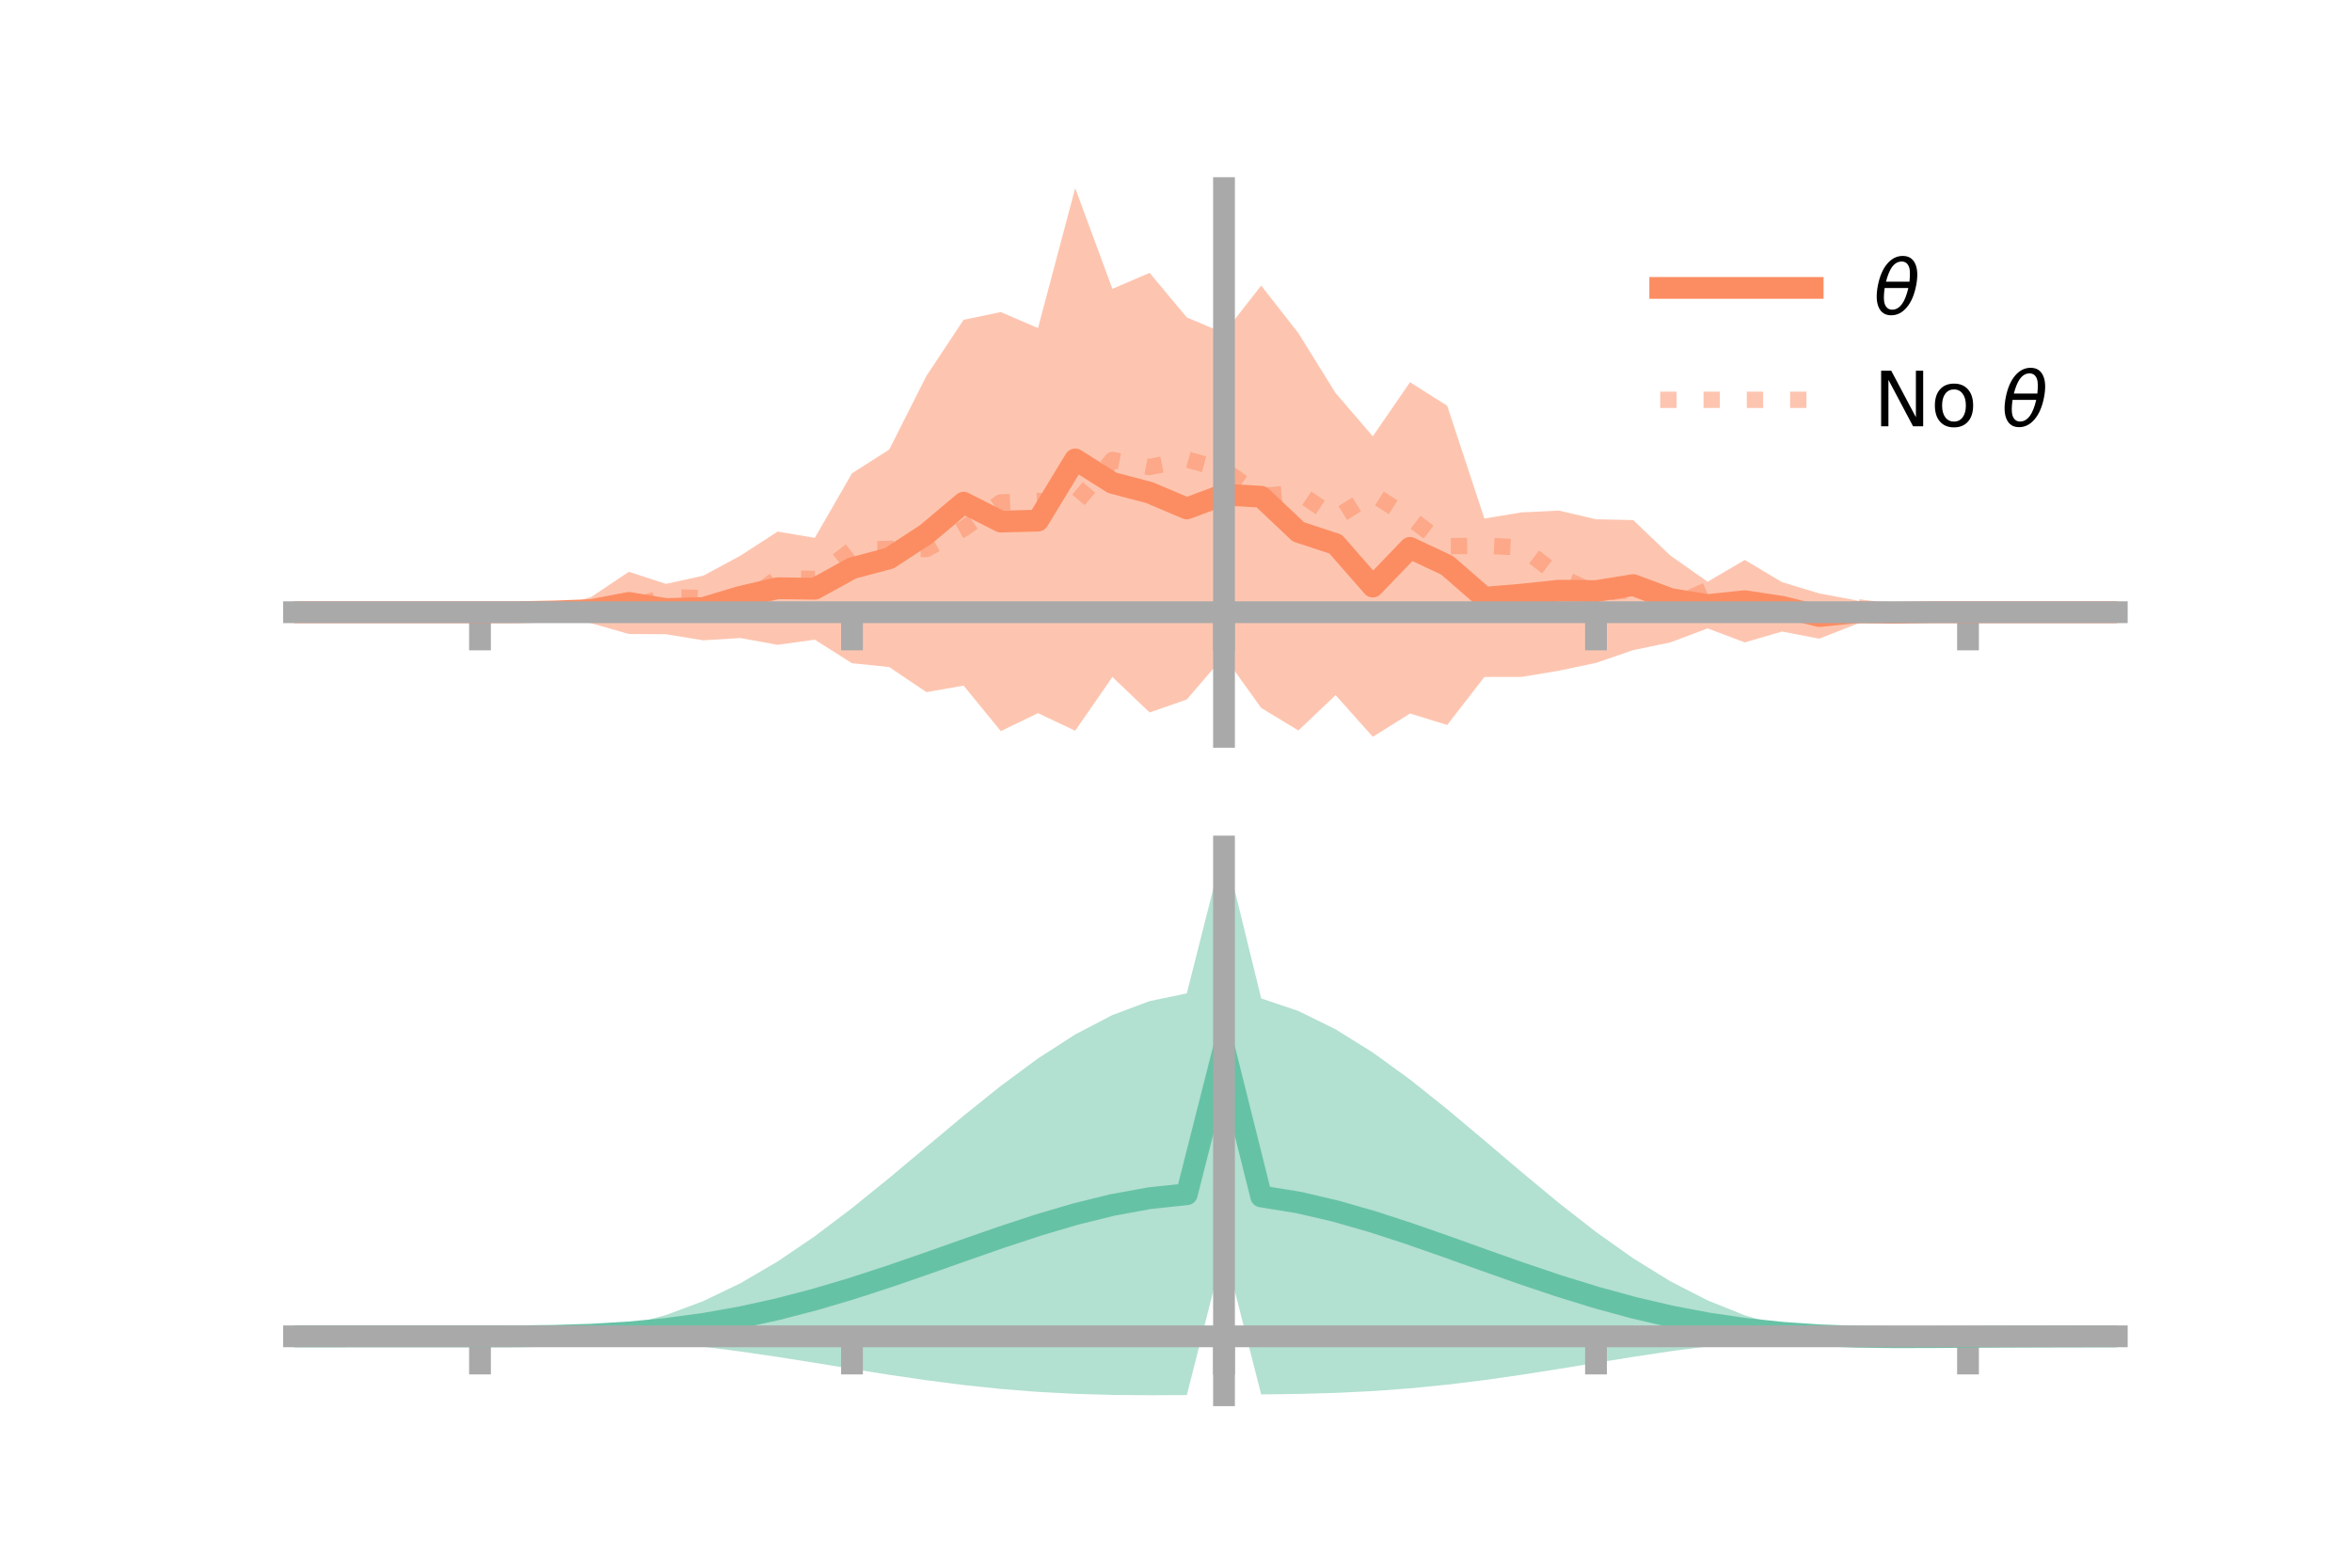 <?xml version="1.0" encoding="utf-8" standalone="no"?>
<!DOCTYPE svg PUBLIC "-//W3C//DTD SVG 1.1//EN"
  "http://www.w3.org/Graphics/SVG/1.1/DTD/svg11.dtd">
<!-- Created with matplotlib (https://matplotlib.org/) -->
<svg height="144pt" version="1.1" viewBox="0 0 216 144" width="216pt" xmlns="http://www.w3.org/2000/svg" xmlns:xlink="http://www.w3.org/1999/xlink">
 <defs>
  <style type="text/css">*{stroke-linecap:butt;stroke-linejoin:round;}</style>
 </defs>
 <g id="figure_1">
  <g id="patch_1">
   <path d="M 0 144 
L 216 144 
L 216 0 
L 0 0 
z
" style="fill:none;"/>
  </g>
  <g id="axes_1">
   <g id="patch_2">
    <path d="M 27 67.68 
L 194.4 67.68 
L 194.4 17.28 
L 27 17.28 
z
" style="fill:none;"/>
   </g>
   <g id="PolyCollection_1">
    <path clip-path="url(#p2da7852baa)" d="M 27 56.235 
L 27 56.235 
L 30.416 56.235 
L 33.833 56.235 
L 37.249 56.235 
L 40.665 56.235 
L 44.082 56.235 
L 47.498 56.216 
L 50.914 55.894 
L 54.331 54.815 
L 57.747 52.523 
L 61.163 53.632 
L 64.58 52.883 
L 67.996 51.042 
L 71.412 48.829 
L 74.829 49.403 
L 78.245 43.475 
L 81.661 41.298 
L 85.078 34.532 
L 88.494 29.377 
L 91.91 28.665 
L 95.327 30.135 
L 98.743 17.28 
L 102.159 26.529 
L 105.576 25.062 
L 108.992 29.159 
L 112.408 30.596 
L 115.824 26.23 
L 119.241 30.605 
L 122.657 36.103 
L 126.073 40.076 
L 129.49 35.108 
L 132.906 37.272 
L 136.322 47.63 
L 139.739 47.064 
L 143.155 46.9 
L 146.571 47.699 
L 149.988 47.77 
L 153.404 51.033 
L 156.82 53.434 
L 160.237 51.435 
L 163.653 53.47 
L 167.069 54.509 
L 170.486 55.149 
L 173.902 56.054 
L 177.318 56.224 
L 180.735 56.235 
L 184.151 56.235 
L 187.567 56.235 
L 190.984 56.235 
L 194.4 56.235 
L 194.4 56.235 
L 194.4 56.235 
L 190.984 56.235 
L 187.567 56.235 
L 184.151 56.235 
L 180.735 56.235 
L 177.318 56.25 
L 173.902 56.511 
L 170.486 57.334 
L 167.069 58.667 
L 163.653 58.01 
L 160.237 59.007 
L 156.82 57.722 
L 153.404 59.009 
L 149.988 59.717 
L 146.571 60.891 
L 143.155 61.61 
L 139.739 62.177 
L 136.322 62.183 
L 132.906 66.592 
L 129.49 65.541 
L 126.073 67.68 
L 122.657 63.852 
L 119.241 67.1 
L 115.824 65.028 
L 112.408 60.267 
L 108.992 64.251 
L 105.576 65.445 
L 102.159 62.184 
L 98.743 67.121 
L 95.327 65.508 
L 91.91 67.157 
L 88.494 62.978 
L 85.078 63.576 
L 81.661 61.272 
L 78.245 60.921 
L 74.829 58.758 
L 71.412 59.23 
L 67.996 58.607 
L 64.58 58.816 
L 61.163 58.258 
L 57.747 58.235 
L 54.331 57.259 
L 50.914 56.435 
L 47.498 56.247 
L 44.082 56.235 
L 40.665 56.235 
L 37.249 56.235 
L 33.833 56.235 
L 30.416 56.235 
L 27 56.235 
z
" style="fill:#fc8d62;fill-opacity:0.5;"/>
   </g>
   <g id="matplotlib.axis_1">
    <g id="xtick_1">
     <g id="line2d_1">
      <defs>
       <path d="M 0 0 
L 0 3.5 
" id="md3f9f6d951" style="stroke:#a9a9a9;stroke-width:2;"/>
      </defs>
      <g>
       <use style="fill:#a9a9a9;stroke:#a9a9a9;stroke-width:2;" x="44.082" xlink:href="#md3f9f6d951" y="56.235"/>
      </g>
     </g>
    </g>
    <g id="xtick_2">
     <g id="line2d_2">
      <g>
       <use style="fill:#a9a9a9;stroke:#a9a9a9;stroke-width:2;" x="78.245" xlink:href="#md3f9f6d951" y="56.235"/>
      </g>
     </g>
    </g>
    <g id="xtick_3">
     <g id="line2d_3">
      <g>
       <use style="fill:#a9a9a9;stroke:#a9a9a9;stroke-width:2;" x="112.408" xlink:href="#md3f9f6d951" y="56.235"/>
      </g>
     </g>
    </g>
    <g id="xtick_4">
     <g id="line2d_4">
      <g>
       <use style="fill:#a9a9a9;stroke:#a9a9a9;stroke-width:2;" x="146.571" xlink:href="#md3f9f6d951" y="56.235"/>
      </g>
     </g>
    </g>
    <g id="xtick_5">
     <g id="line2d_5">
      <g>
       <use style="fill:#a9a9a9;stroke:#a9a9a9;stroke-width:2;" x="180.735" xlink:href="#md3f9f6d951" y="56.235"/>
      </g>
     </g>
    </g>
   </g>
   <g id="matplotlib.axis_2"/>
   <g id="line2d_6">
    <path clip-path="url(#p2da7852baa)" d="M 27 56.235 
L 30.416 56.235 
L 33.833 56.235 
L 37.249 56.235 
L 40.665 56.235 
L 44.082 56.235 
L 47.498 56.232 
L 50.914 56.165 
L 54.331 56.037 
L 57.747 55.379 
L 61.163 55.945 
L 64.58 55.85 
L 67.996 54.825 
L 71.412 54.029 
L 74.829 54.08 
L 78.245 52.198 
L 81.661 51.285 
L 85.078 49.054 
L 88.494 46.177 
L 91.91 47.911 
L 95.327 47.822 
L 98.743 42.2 
L 102.159 44.356 
L 105.576 45.254 
L 108.992 46.705 
L 112.408 45.431 
L 115.824 45.629 
L 119.241 48.852 
L 122.657 49.978 
L 126.073 53.878 
L 129.49 50.325 
L 132.906 51.932 
L 136.322 54.907 
L 139.739 54.62 
L 143.155 54.255 
L 146.571 54.295 
L 149.988 53.744 
L 153.404 55.021 
L 156.82 55.578 
L 160.237 55.221 
L 163.653 55.74 
L 167.069 56.588 
L 170.486 56.241 
L 173.902 56.283 
L 177.318 56.237 
L 180.735 56.235 
L 184.151 56.235 
L 187.567 56.235 
L 190.984 56.235 
L 194.4 56.235 
" style="fill:none;stroke:#fc8d62;stroke-linecap:square;stroke-width:2;"/>
   </g>
   <g id="line2d_7">
    <path clip-path="url(#p2da7852baa)" d="M 27 56.235 
L 30.416 56.235 
L 33.833 56.235 
L 37.249 56.235 
L 40.665 56.235 
L 44.082 56.234 
L 47.498 56.249 
L 50.914 56.126 
L 54.331 56.424 
L 57.747 55.77 
L 61.163 54.836 
L 64.58 54.948 
L 67.996 55.681 
L 71.412 53.105 
L 74.829 53.18 
L 78.245 50.5 
L 81.661 50.419 
L 85.078 50.431 
L 88.494 48.558 
L 91.91 46.152 
L 95.327 46.008 
L 98.743 46.261 
L 102.159 42.249 
L 105.576 42.9 
L 108.992 42.2 
L 112.408 43.158 
L 115.824 45.558 
L 119.241 45.263 
L 122.657 47.545 
L 126.073 45.396 
L 129.49 47.587 
L 132.906 50.168 
L 136.322 50.134 
L 139.739 50.277 
L 143.155 52.907 
L 146.571 54.515 
L 149.988 54.184 
L 153.404 55.698 
L 156.82 54.208 
L 160.237 55.684 
L 163.653 56.436 
L 167.069 56.157 
L 170.486 55.771 
L 173.902 56.202 
L 177.318 56.215 
L 180.735 56.235 
L 184.151 56.235 
L 187.567 56.235 
L 190.984 56.235 
L 194.4 56.235 
" style="fill:none;stroke:#fc8d62;stroke-dasharray:1.5,2.475;stroke-dashoffset:0;stroke-opacity:0.5;stroke-width:1.5;"/>
   </g>
   <g id="patch_3">
    <path d="M 112.408 67.68 
L 112.408 17.28 
" style="fill:none;stroke:#a9a9a9;stroke-linecap:square;stroke-linejoin:miter;stroke-width:2;"/>
   </g>
   <g id="patch_4">
    <path d="M 194.4 67.68 
L 194.4 17.28 
" style="fill:none;"/>
   </g>
   <g id="patch_5">
    <path d="M 27 56.235 
L 194.4 56.235 
" style="fill:none;stroke:#a9a9a9;stroke-linecap:square;stroke-linejoin:miter;stroke-width:2;"/>
   </g>
   <g id="patch_6">
    <path d="M 27 17.28 
L 194.4 17.28 
" style="fill:none;"/>
   </g>
   <g id="legend_1">
    <g id="line2d_8">
     <path d="M 152.47 26.449 
L 166.47 26.449 
" style="fill:none;stroke:#fc8d62;stroke-linecap:square;stroke-width:2;"/>
    </g>
    <g id="line2d_9"/>
    <g id="text_1">
     <!-- $\theta$ -->
     <g transform="translate(172.07 28.899)scale(0.07 -0.07)">
      <defs>
       <path d="M 45.516 34.672 
L 14.453 34.672 
Q 12.359 20.062 14.5 13.875 
Q 17.188 6.25 24.469 6.25 
Q 31.781 6.25 37.359 13.922 
Q 42.234 20.656 45.516 34.672 
z
M 47.016 42.969 
Q 48.344 56.844 46.625 61.719 
Q 43.953 69.438 36.766 69.438 
Q 29.297 69.438 23.828 61.812 
Q 19.531 55.672 16.156 42.969 
z
M 38.188 76.766 
Q 49.906 76.766 54.594 66.406 
Q 59.281 56.109 55.719 37.844 
Q 52.203 19.625 43.453 9.281 
Q 34.766 -1.125 23.047 -1.125 
Q 11.281 -1.125 6.641 9.281 
Q 2 19.625 5.516 37.844 
Q 9.078 56.109 17.719 66.406 
Q 26.422 76.766 38.188 76.766 
z
" id="DejaVuSans-Oblique-952"/>
      </defs>
      <use transform="translate(0 0.234)" xlink:href="#DejaVuSans-Oblique-952"/>
     </g>
    </g>
    <g id="line2d_10">
     <path d="M 152.47 36.724 
L 166.47 36.724 
" style="fill:none;stroke:#fc8d62;stroke-dasharray:1.5,2.475;stroke-dashoffset:0;stroke-opacity:0.5;stroke-width:1.5;"/>
    </g>
    <g id="line2d_11"/>
    <g id="text_2">
     <!-- No $\theta$ -->
     <g transform="translate(172.07 39.174)scale(0.07 -0.07)">
      <defs>
       <path d="M 9.812 72.906 
L 23.094 72.906 
L 55.422 11.922 
L 55.422 72.906 
L 64.984 72.906 
L 64.984 0 
L 51.703 0 
L 19.391 60.984 
L 19.391 0 
L 9.812 0 
z
" id="DejaVuSans-78"/>
       <path d="M 30.609 48.391 
Q 23.391 48.391 19.188 42.75 
Q 14.984 37.109 14.984 27.297 
Q 14.984 17.484 19.156 11.844 
Q 23.344 6.203 30.609 6.203 
Q 37.797 6.203 41.984 11.859 
Q 46.188 17.531 46.188 27.297 
Q 46.188 37.016 41.984 42.703 
Q 37.797 48.391 30.609 48.391 
z
M 30.609 56 
Q 42.328 56 49.016 48.375 
Q 55.719 40.766 55.719 27.297 
Q 55.719 13.875 49.016 6.219 
Q 42.328 -1.422 30.609 -1.422 
Q 18.844 -1.422 12.172 6.219 
Q 5.516 13.875 5.516 27.297 
Q 5.516 40.766 12.172 48.375 
Q 18.844 56 30.609 56 
z
" id="DejaVuSans-111"/>
       <path id="DejaVuSans-32"/>
      </defs>
      <use transform="translate(0 0.234)" xlink:href="#DejaVuSans-78"/>
      <use transform="translate(74.805 0.234)" xlink:href="#DejaVuSans-111"/>
      <use transform="translate(135.986 0.234)" xlink:href="#DejaVuSans-32"/>
      <use transform="translate(167.773 0.234)" xlink:href="#DejaVuSans-Oblique-952"/>
     </g>
    </g>
   </g>
  </g>
  <g id="axes_2">
   <g id="patch_7">
    <path d="M 27 128.16 
L 194.4 128.16 
L 194.4 77.76 
L 27 77.76 
z
" style="fill:none;"/>
   </g>
   <g id="PolyCollection_2">
    <path clip-path="url(#pf4a0677bb7)" d="M 27 122.755 
L 27 122.748 
L 30.416 122.75 
L 33.833 122.75 
L 37.249 122.75 
L 40.665 122.75 
L 44.082 122.75 
L 47.498 122.732 
L 50.914 122.609 
L 54.331 122.29 
L 57.747 121.703 
L 61.163 120.79 
L 64.58 119.517 
L 67.996 117.874 
L 71.412 115.875 
L 74.829 113.555 
L 78.245 110.973 
L 81.661 108.205 
L 85.078 105.344 
L 88.494 102.489 
L 91.91 99.746 
L 95.327 97.222 
L 98.743 95.021 
L 102.159 93.238 
L 105.576 91.957 
L 108.992 91.248 
L 112.408 77.76 
L 115.824 91.713 
L 119.241 92.865 
L 122.657 94.548 
L 126.073 96.678 
L 129.49 99.158 
L 132.906 101.887 
L 136.322 104.756 
L 139.739 107.659 
L 143.155 110.493 
L 146.571 113.162 
L 149.988 115.584 
L 153.404 117.694 
L 156.82 119.447 
L 160.237 120.821 
L 163.653 121.816 
L 167.069 122.432 
L 170.486 122.614 
L 173.902 122.62 
L 177.318 122.642 
L 180.735 122.677 
L 184.151 122.705 
L 187.567 122.724 
L 190.984 122.736 
L 194.4 122.744 
L 194.4 122.762 
L 194.4 122.762 
L 190.984 122.777 
L 187.567 122.804 
L 184.151 122.849 
L 180.735 122.917 
L 177.318 123.004 
L 173.902 123.037 
L 170.486 122.95 
L 167.069 122.878 
L 163.653 123.026 
L 160.237 123.299 
L 156.82 123.669 
L 153.404 124.121 
L 149.988 124.634 
L 146.571 125.184 
L 143.155 125.743 
L 139.739 126.279 
L 136.322 126.767 
L 132.906 127.187 
L 129.49 127.526 
L 126.073 127.777 
L 122.657 127.944 
L 119.241 128.04 
L 115.824 128.085 
L 112.408 114.711 
L 108.992 128.144 
L 105.576 128.16 
L 102.159 128.13 
L 98.743 128.032 
L 95.327 127.851 
L 91.91 127.58 
L 88.494 127.221 
L 85.078 126.782 
L 81.661 126.28 
L 78.245 125.738 
L 74.829 125.182 
L 71.412 124.641 
L 67.996 124.142 
L 64.58 123.705 
L 61.163 123.348 
L 57.747 123.08 
L 54.331 122.9 
L 50.914 122.798 
L 47.498 122.757 
L 44.082 122.75 
L 40.665 122.75 
L 37.249 122.75 
L 33.833 122.751 
L 30.416 122.752 
L 27 122.755 
z
" style="fill:#66c2a5;fill-opacity:0.5;"/>
   </g>
   <g id="matplotlib.axis_3">
    <g id="xtick_6">
     <g id="line2d_12">
      <g>
       <use style="fill:#a9a9a9;stroke:#a9a9a9;stroke-width:2;" x="44.082" xlink:href="#md3f9f6d951" y="122.75"/>
      </g>
     </g>
    </g>
    <g id="xtick_7">
     <g id="line2d_13">
      <g>
       <use style="fill:#a9a9a9;stroke:#a9a9a9;stroke-width:2;" x="78.245" xlink:href="#md3f9f6d951" y="122.75"/>
      </g>
     </g>
    </g>
    <g id="xtick_8">
     <g id="line2d_14">
      <g>
       <use style="fill:#a9a9a9;stroke:#a9a9a9;stroke-width:2;" x="112.408" xlink:href="#md3f9f6d951" y="122.75"/>
      </g>
     </g>
    </g>
    <g id="xtick_9">
     <g id="line2d_15">
      <g>
       <use style="fill:#a9a9a9;stroke:#a9a9a9;stroke-width:2;" x="146.571" xlink:href="#md3f9f6d951" y="122.75"/>
      </g>
     </g>
    </g>
    <g id="xtick_10">
     <g id="line2d_16">
      <g>
       <use style="fill:#a9a9a9;stroke:#a9a9a9;stroke-width:2;" x="180.735" xlink:href="#md3f9f6d951" y="122.75"/>
      </g>
     </g>
    </g>
   </g>
   <g id="matplotlib.axis_4"/>
   <g id="line2d_17">
    <path clip-path="url(#pf4a0677bb7)" d="M 27 122.751 
L 30.416 122.751 
L 33.833 122.75 
L 37.249 122.75 
L 40.665 122.75 
L 44.082 122.75 
L 47.498 122.744 
L 50.914 122.703 
L 54.331 122.595 
L 57.747 122.392 
L 61.163 122.069 
L 64.58 121.611 
L 67.996 121.008 
L 71.412 120.258 
L 74.829 119.369 
L 78.245 118.356 
L 81.661 117.243 
L 85.078 116.063 
L 88.494 114.855 
L 91.91 113.663 
L 95.327 112.537 
L 98.743 111.527 
L 102.159 110.684 
L 105.576 110.059 
L 108.992 109.696 
L 112.408 96.236 
L 115.824 109.899 
L 119.241 110.452 
L 122.657 111.246 
L 126.073 112.227 
L 129.49 113.342 
L 132.906 114.537 
L 136.322 115.762 
L 139.739 116.969 
L 143.155 118.118 
L 146.571 119.173 
L 149.988 120.109 
L 153.404 120.907 
L 156.82 121.558 
L 160.237 122.06 
L 163.653 122.421 
L 167.069 122.655 
L 170.486 122.782 
L 173.902 122.829 
L 177.318 122.823 
L 180.735 122.797 
L 184.151 122.777 
L 187.567 122.764 
L 190.984 122.757 
L 194.4 122.753 
" style="fill:none;stroke:#66c2a5;stroke-linecap:square;stroke-width:2;"/>
   </g>
   <g id="patch_8">
    <path d="M 112.408 128.16 
L 112.408 77.76 
" style="fill:none;stroke:#a9a9a9;stroke-linecap:square;stroke-linejoin:miter;stroke-width:2;"/>
   </g>
   <g id="patch_9">
    <path d="M 194.4 128.16 
L 194.4 77.76 
" style="fill:none;"/>
   </g>
   <g id="patch_10">
    <path d="M 27 122.75 
L 194.4 122.75 
" style="fill:none;stroke:#a9a9a9;stroke-linecap:square;stroke-linejoin:miter;stroke-width:2;"/>
   </g>
   <g id="patch_11">
    <path d="M 27 77.76 
L 194.4 77.76 
" style="fill:none;"/>
   </g>
  </g>
 </g>
 <defs>
  <clipPath id="p2da7852baa">
   <rect height="50.4" width="167.4" x="27" y="17.28"/>
  </clipPath>
  <clipPath id="pf4a0677bb7">
   <rect height="50.4" width="167.4" x="27" y="77.76"/>
  </clipPath>
 </defs>
</svg>

